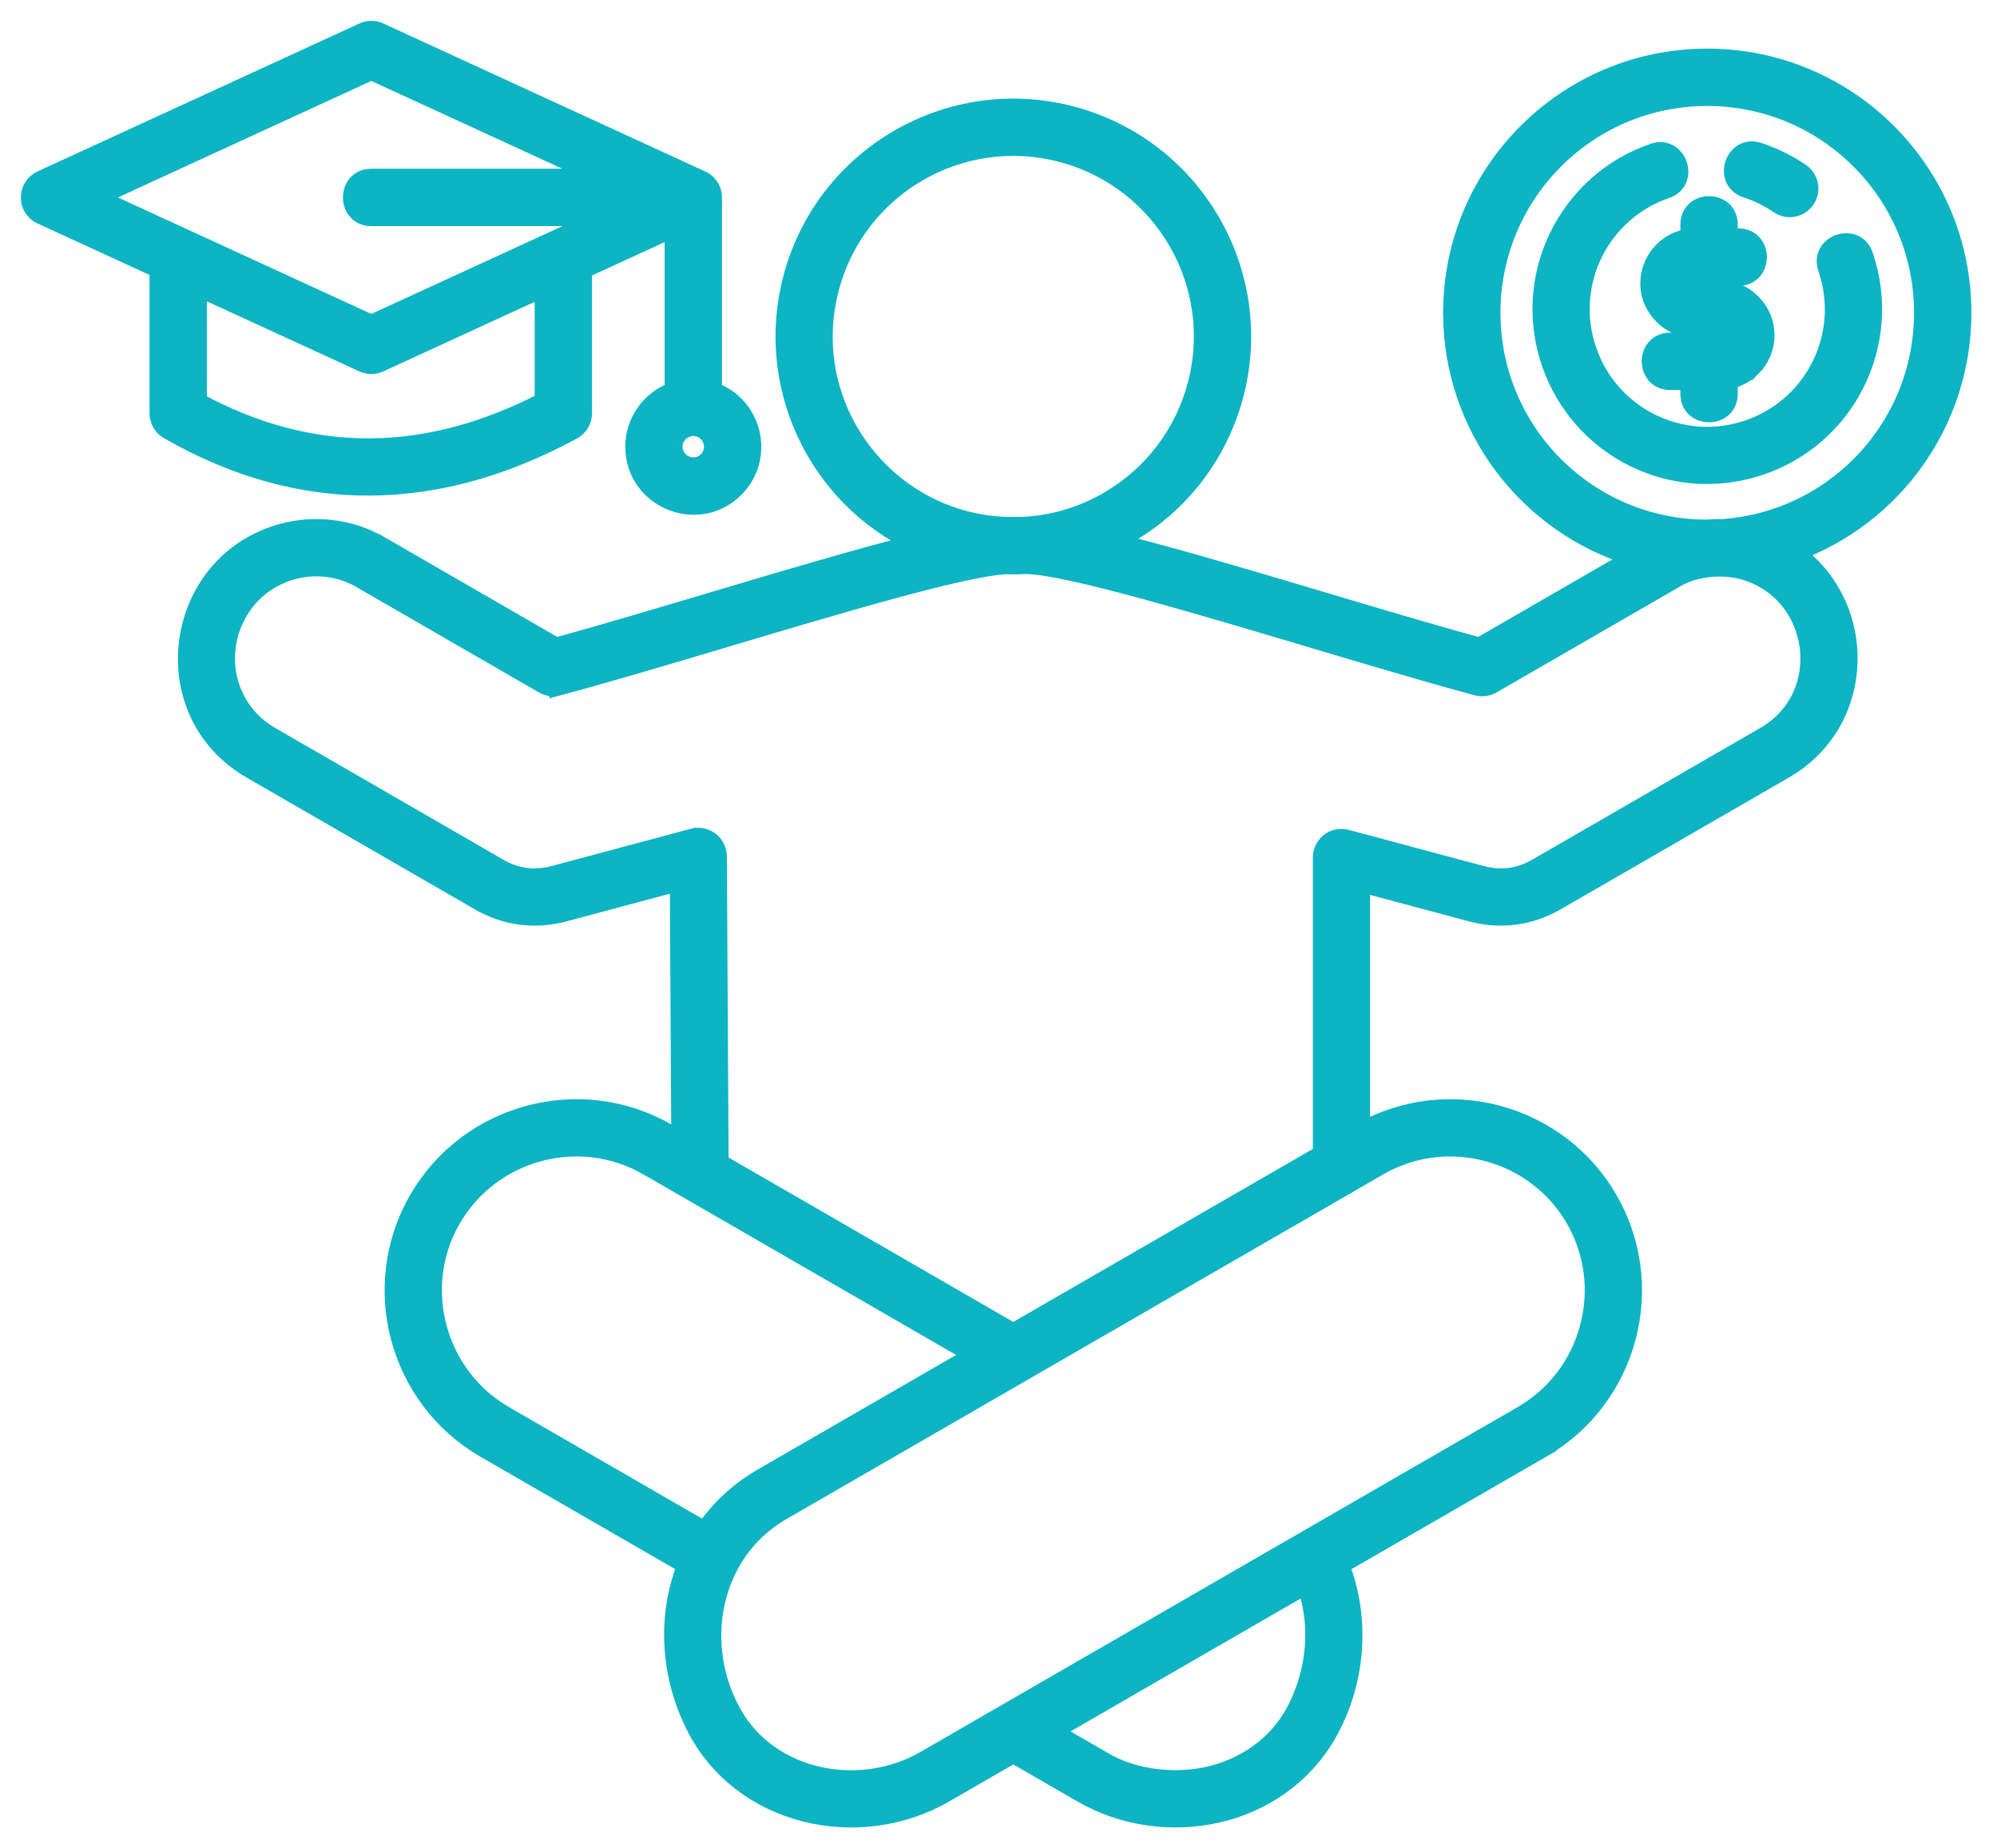 <svg xmlns="http://www.w3.org/2000/svg" width="67" height="62" viewBox="0 0 67 62" fill="none"><path fill-rule="evenodd" clip-rule="evenodd" d="M23.178 39.965L21.732 39.13L21.731 39.131C19.447 37.812 16.493 38.6 15.165 40.892C13.841 43.177 14.64 46.137 16.925 47.458L23.64 51.336C24.122 50.629 24.767 50.017 25.57 49.554L32.678 45.45L23.178 39.965ZM23.922 13.116C25.287 13.599 25.696 15.352 24.662 16.386C23.416 17.632 21.279 16.744 21.279 14.984C21.279 14.133 21.819 13.392 22.599 13.116V7.653L19.562 9.049V13.864C19.562 14.132 19.403 14.363 19.173 14.467C16.941 15.67 14.697 16.306 12.442 16.323C10.17 16.341 7.906 15.73 5.65 14.438C5.437 14.316 5.318 14.093 5.317 13.864H5.317V9.03L1.384 7.223C0.861 6.983 0.883 6.253 1.385 6.023L12.185 1.06C12.367 0.977 12.566 0.983 12.734 1.06L23.483 6C23.739 6.091 23.922 6.336 23.922 6.623V13.116ZM23.726 14.519C23.312 14.105 22.602 14.399 22.602 14.984C22.602 15.569 23.313 15.863 23.726 15.45C23.983 15.193 23.983 14.776 23.726 14.519ZM12.459 7.285C11.588 7.285 11.588 5.961 12.459 5.961H20.241L12.459 2.385L3.238 6.623L12.459 10.861L20.241 7.285H12.459ZM18.238 9.657L12.733 12.187C12.552 12.27 12.352 12.263 12.184 12.186L6.64 9.639V13.476C10.518 15.571 14.351 15.461 18.238 13.466V9.657ZM23.022 52.501L16.264 48.601C13.34 46.913 12.336 43.142 14.022 40.23C15.715 37.306 19.473 36.303 22.393 37.989L22.392 37.989L22.822 38.238L22.773 29.587L18.939 30.614C17.953 30.879 16.952 30.754 16.069 30.234L16.068 30.235L8.42 25.82C5.067 23.884 5.797 18.848 9.488 17.859C10.545 17.576 11.751 17.692 12.769 18.29L12.77 18.289L18.653 21.686C22.206 20.72 27.264 19.09 30.706 18.226C27.363 16.642 25.622 12.88 26.581 9.301C27.678 5.206 31.89 2.774 35.984 3.871C40.077 4.968 42.511 9.181 41.414 13.275C40.854 15.365 39.437 17.163 37.386 18.176C40.839 19.028 46.039 20.708 49.639 21.686L54.818 18.695C51.247 17.625 48.717 14.322 48.717 10.493C48.717 5.765 52.551 1.931 57.279 1.931C62.007 1.931 65.841 5.765 65.841 10.493C65.841 14.138 63.548 17.317 60.224 18.535C62.715 20.339 62.641 24.221 59.872 25.82L52.223 30.235C51.332 30.751 50.347 30.881 49.353 30.614L45.665 29.626L45.666 37.954C47.111 37.141 48.756 36.981 50.25 37.381C53.525 38.259 55.457 41.602 54.579 44.879C54.173 46.393 53.191 47.755 51.73 48.6L51.731 48.601L44.971 52.503C45.689 54.314 45.515 56.468 44.529 58.177C42.885 61.025 39.076 61.775 36.295 60.166L33.997 58.839L31.699 60.166C28.81 61.838 24.843 60.954 23.31 57.888C22.448 56.163 22.35 54.196 23.022 52.501ZM44.347 38.713L33.996 44.689L24.145 39.001L24.087 28.725C24.085 28.289 23.672 27.98 23.258 28.09L23.257 28.089L18.597 29.337C17.934 29.515 17.323 29.436 16.729 29.094L16.73 29.093L9.082 24.677C7.611 23.828 7.164 21.985 8.004 20.53C8.829 19.102 10.679 18.607 12.108 19.431L12.108 19.432L18.23 22.966C18.388 23.058 18.568 23.077 18.732 23.033L18.732 23.034C20.35 22.6 22.312 22.015 24.301 21.423C28.2 20.261 32.203 19.067 33.71 18.961C33.854 18.967 33.997 18.968 34.141 18.965L34.437 18.954C35.817 18.986 39.959 20.221 43.991 21.422C45.979 22.015 47.942 22.6 49.56 23.034C49.746 23.083 49.935 23.048 50.086 22.952L56.184 19.432C56.194 19.426 56.205 19.419 56.215 19.413C56.84 19.033 57.76 18.948 58.462 19.136C61.029 19.823 61.544 23.329 59.21 24.677L51.562 29.093C50.968 29.436 50.36 29.516 49.694 29.337L45.177 28.127C44.764 28.016 44.328 28.317 44.347 28.814L44.347 38.713ZM43.814 53.172L35.318 58.077L36.989 59.043C38.056 59.693 39.522 59.825 40.685 59.523C41.889 59.21 42.931 58.447 43.505 57.299C44.151 56.007 44.282 54.509 43.814 53.172ZM53.302 44.537C52.978 45.746 52.219 46.783 51.069 47.459L51.069 47.458L31.037 59.023C28.87 60.279 25.875 59.715 24.608 57.521C23.284 55.226 23.812 52.094 26.232 50.697L46.263 39.131C47.403 38.471 48.717 38.339 49.909 38.659C52.484 39.349 53.992 41.963 53.302 44.537ZM56.678 7.533V7.975C55.452 8.13 54.862 9.644 55.783 10.58C56.324 11.13 56.959 11.034 57.7 11.034C57.881 11.034 57.986 11.258 57.849 11.395L57.85 11.397L57.7 11.458H56.035C55.163 11.458 55.163 12.782 56.035 12.782H56.678V13.212C56.678 14.083 58.002 14.083 58.002 13.212V12.752C58.303 12.691 58.573 12.54 58.784 12.33L58.785 12.331C59.386 11.731 59.386 10.762 58.785 10.161C58.326 9.702 57.897 9.711 57.354 9.711C57.121 9.711 56.824 9.75 56.718 9.648C56.589 9.519 56.681 9.287 56.87 9.287H58.326C59.197 9.287 59.197 7.963 58.326 7.963H58.002V7.533C58.002 6.662 56.678 6.662 56.678 7.533ZM61.292 8.995C62.054 11.216 60.877 13.624 58.657 14.386C56.436 15.148 54.028 13.971 53.266 11.75C52.504 9.53 53.681 7.121 55.901 6.359C56.725 6.077 56.296 4.826 55.472 5.108C54.021 5.606 52.907 6.648 52.281 7.929C50.933 10.685 52.079 14.023 54.835 15.371C57.591 16.718 60.93 15.572 62.277 12.817C62.903 11.536 63.042 10.017 62.544 8.566C62.261 7.742 61.01 8.171 61.292 8.995ZM58.59 6.336C58.987 6.465 59.33 6.634 59.676 6.87C59.977 7.075 60.388 6.998 60.593 6.696C60.799 6.395 60.721 5.984 60.42 5.779C59.993 5.487 59.49 5.239 58.999 5.08C58.172 4.81 57.763 6.067 58.59 6.336ZM57.261 17.731C57.442 17.713 57.622 17.707 57.802 17.712C59.592 17.584 61.203 16.806 62.397 15.611C65.224 12.785 65.224 8.201 62.397 5.375C59.571 2.548 54.987 2.548 52.161 5.375C49.334 8.201 49.334 12.785 52.161 15.611C53.467 16.917 55.27 17.726 57.261 17.731ZM33.788 17.642L34.34 17.637C35.29 17.587 36.243 17.322 37.126 16.823C37.154 16.803 37.183 16.786 37.213 16.771C38.712 15.892 39.719 14.492 40.137 12.933C41.045 9.541 39.035 6.057 35.643 5.148C32.25 4.239 28.766 6.25 27.858 9.642C26.798 13.596 29.697 17.502 33.788 17.642Z" fill="#0CB4C4" stroke="#0CB4C4" stroke-width="0.6"></path></svg>